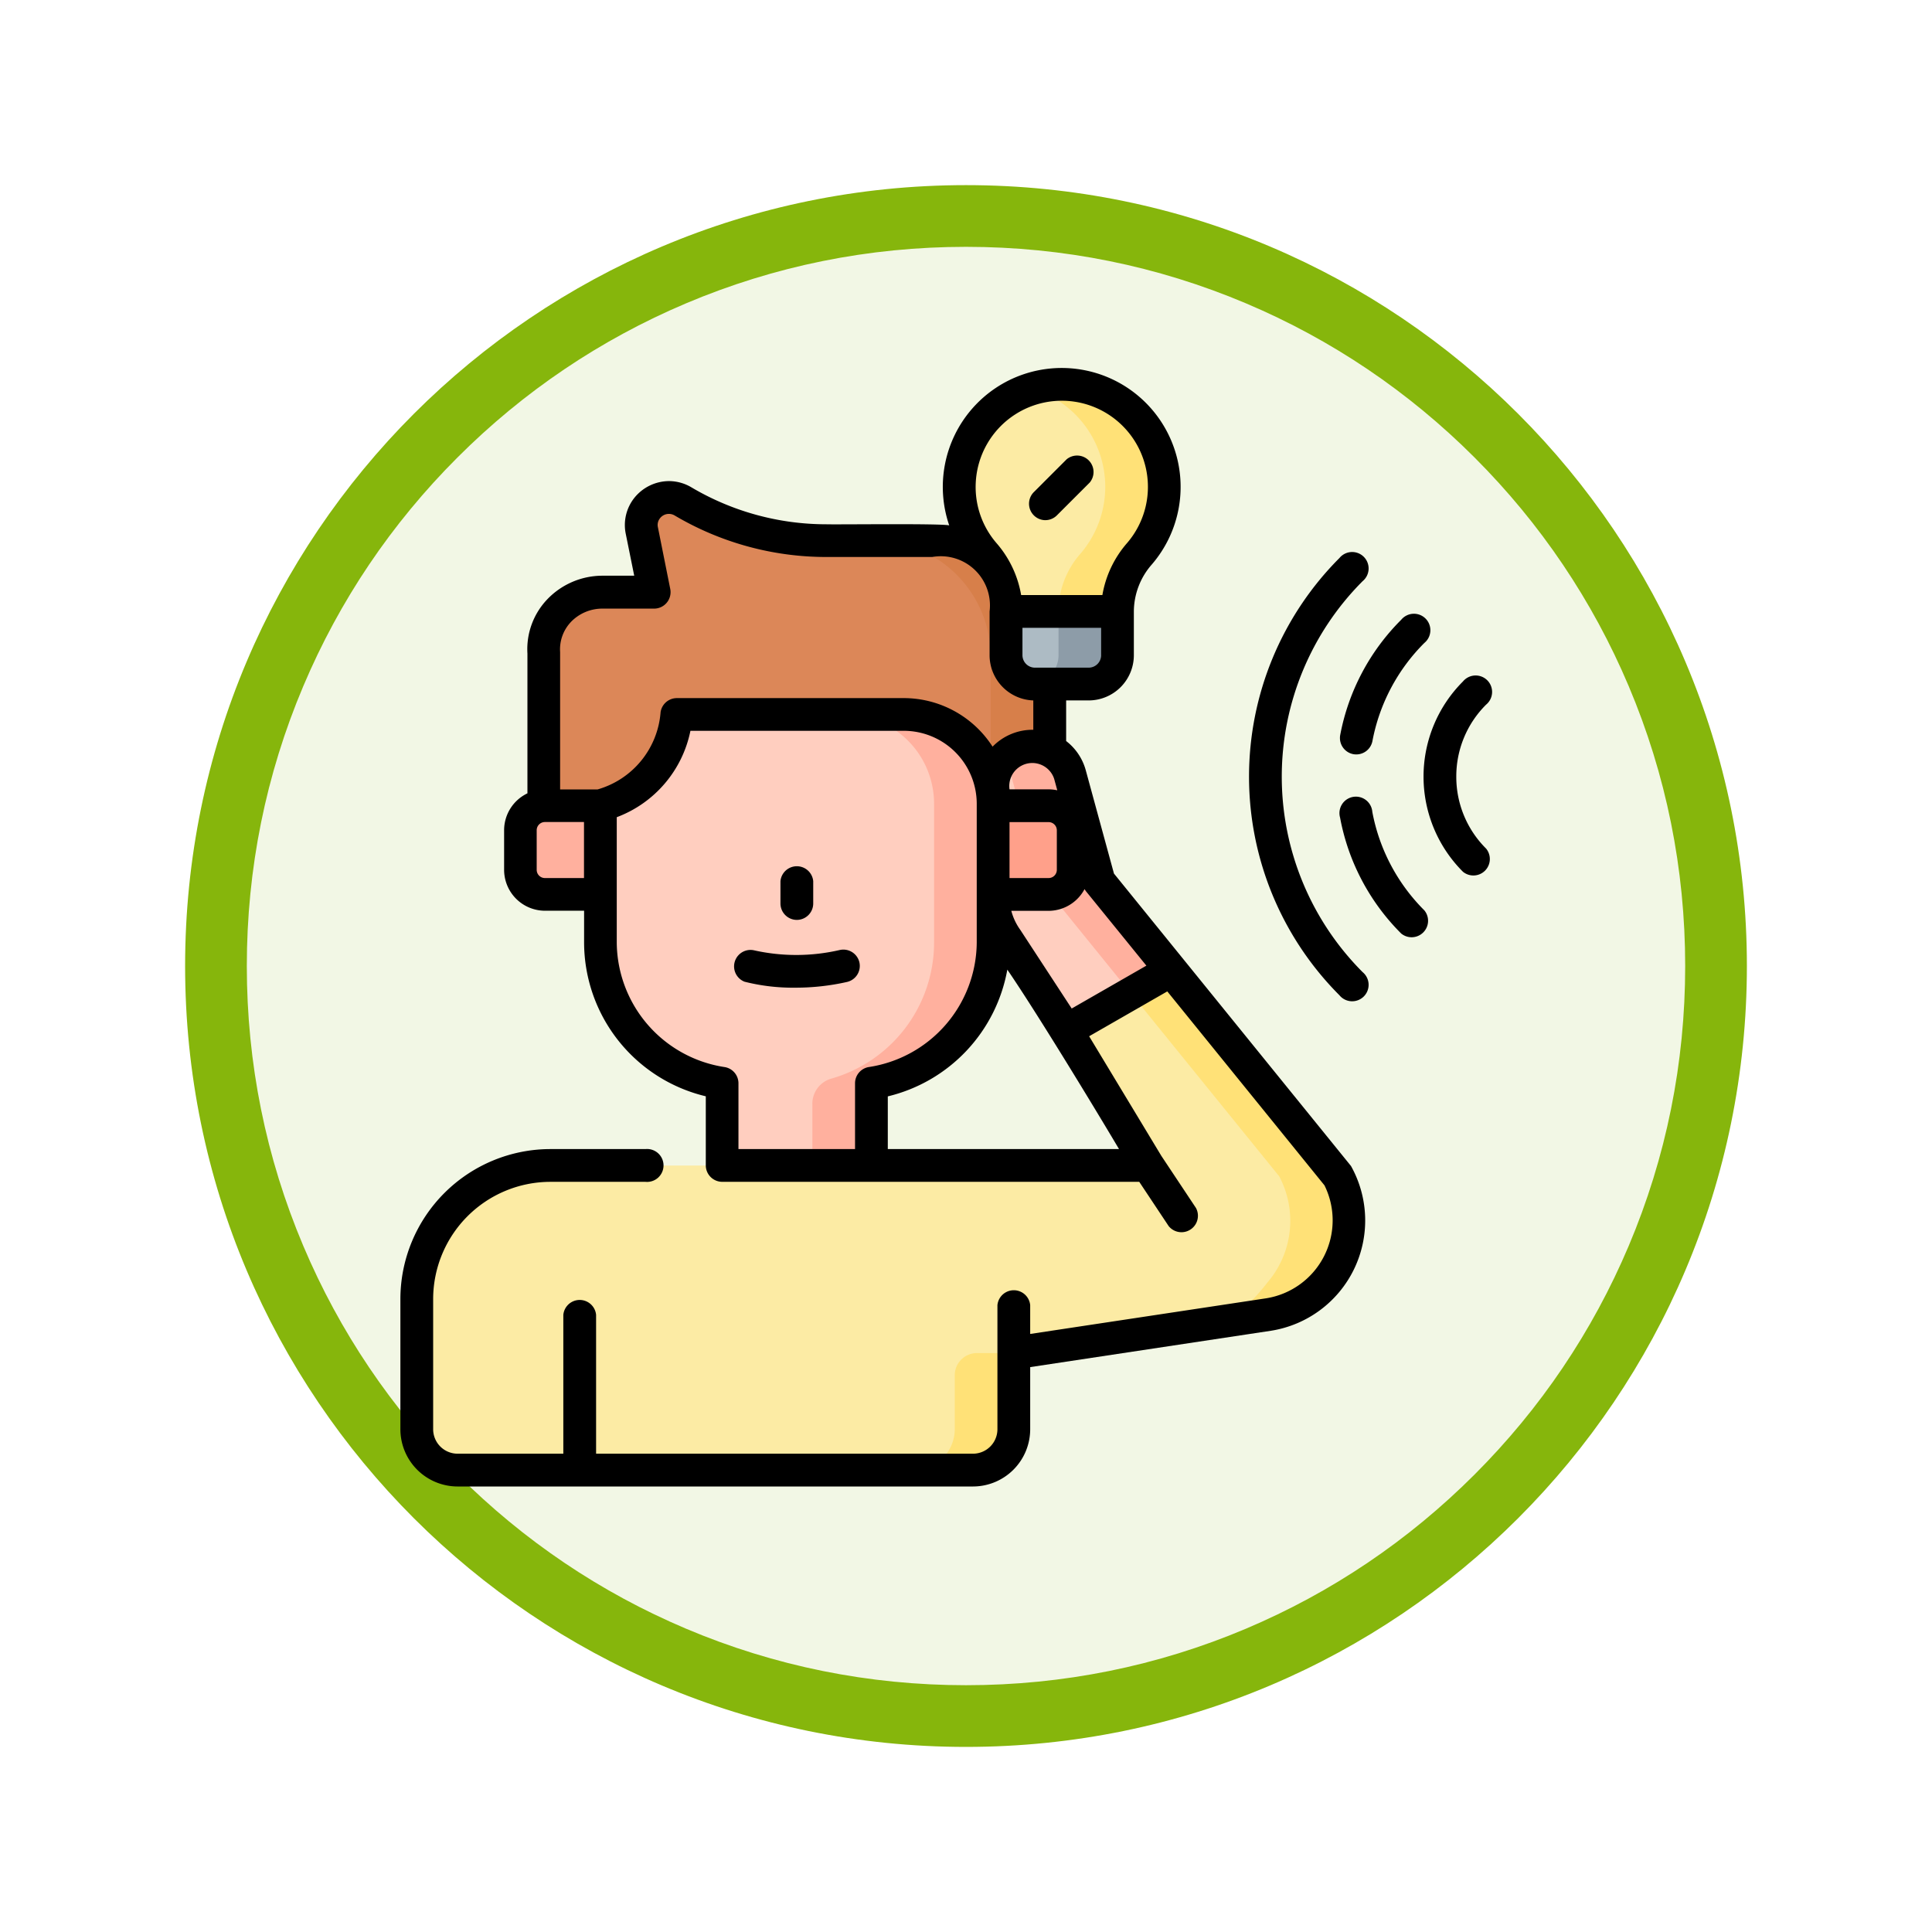 <svg xmlns="http://www.w3.org/2000/svg" xmlns:xlink="http://www.w3.org/1999/xlink" width="93.934" height="93.934" viewBox="0 0 93.934 93.934">
  <defs>
    <filter id="Path_982547" x="0" y="0" width="93.934" height="93.934" filterUnits="userSpaceOnUse">
      <feOffset dy="3" input="SourceAlpha"/>
      <feGaussianBlur stdDeviation="3" result="blur"/>
      <feFlood flood-opacity="0.161"/>
      <feComposite operator="in" in2="blur"/>
      <feComposite in="SourceGraphic"/>
    </filter>
  </defs>
  <g id="Group_1215558" data-name="Group 1215558" transform="translate(-615.5 -6056.533)">
    <g id="Group_1214526" data-name="Group 1214526" transform="translate(0 60)">
      <g id="Group_1214401" data-name="Group 1214401" transform="translate(6.5 5099.669)">
        <g id="Group_1206326" data-name="Group 1206326" transform="translate(420 -3717.169)">
          <g id="Group_1183815" data-name="Group 1183815" transform="translate(0 4267.973)">
            <g id="Group_1181939" data-name="Group 1181939" transform="translate(0 -388.939)">
              <g id="Group_1175133" data-name="Group 1175133" transform="translate(-0.033 -1251)">
                <g id="Group_1167337" data-name="Group 1167337" transform="translate(198.033 1992)">
                  <g id="Group_1166720" data-name="Group 1166720">
                    <g id="Group_1164305" data-name="Group 1164305">
                      <g id="Group_1163948" data-name="Group 1163948">
                        <g id="Group_1158168" data-name="Group 1158168">
                          <g id="Group_1152576" data-name="Group 1152576">
                            <g id="Group_1148633" data-name="Group 1148633">
                              <g id="Group_1148525" data-name="Group 1148525">
                                <g transform="matrix(1, 0, 0, 1, -9, -6)" filter="url(#Path_982547)">
                                  <g id="Path_982547-2" data-name="Path 982547" transform="translate(9 6)" fill="#f2f7e5">
                                    <path d="M 37.967 74.434 C 33.043 74.434 28.268 73.47 23.773 71.568 C 19.43 69.732 15.53 67.102 12.181 63.753 C 8.831 60.403 6.202 56.503 4.365 52.161 C 2.464 47.666 1.5 42.89 1.5 37.967 C 1.5 33.043 2.464 28.268 4.365 23.773 C 6.202 19.43 8.831 15.53 12.181 12.181 C 15.53 8.831 19.43 6.202 23.773 4.365 C 28.268 2.464 33.043 1.5 37.967 1.5 C 42.89 1.5 47.666 2.464 52.161 4.365 C 56.503 6.202 60.403 8.831 63.753 12.181 C 67.102 15.53 69.732 19.43 71.568 23.773 C 73.47 28.268 74.434 33.043 74.434 37.967 C 74.434 42.89 73.47 47.666 71.568 52.161 C 69.732 56.503 67.102 60.403 63.753 63.753 C 60.403 67.102 56.503 69.732 52.161 71.568 C 47.666 73.47 42.89 74.434 37.967 74.434 Z" stroke="none"/>
                                    <path d="M 37.967 3 C 33.245 3 28.666 3.924 24.357 5.747 C 20.194 7.508 16.454 10.029 13.242 13.242 C 10.029 16.454 7.508 20.194 5.747 24.357 C 3.924 28.666 3 33.245 3 37.967 C 3 42.689 3.924 47.268 5.747 51.577 C 7.508 55.74 10.029 59.48 13.242 62.692 C 16.454 65.904 20.194 68.426 24.357 70.187 C 28.666 72.009 33.245 72.934 37.967 72.934 C 42.689 72.934 47.268 72.009 51.577 70.187 C 55.74 68.426 59.48 65.904 62.692 62.692 C 65.904 59.48 68.426 55.74 70.187 51.577 C 72.009 47.268 72.934 42.689 72.934 37.967 C 72.934 33.245 72.009 28.666 70.187 24.357 C 68.426 20.194 65.904 16.454 62.692 13.242 C 59.48 10.029 55.74 7.508 51.577 5.747 C 47.268 3.924 42.689 3 37.967 3 M 37.967 0 C 58.935 0 75.934 16.998 75.934 37.967 C 75.934 58.935 58.935 75.934 37.967 75.934 C 16.998 75.934 0 58.935 0 37.967 C 0 16.998 16.998 0 37.967 0 Z" stroke="none" fill="#86b60c"/>
                                  </g>
                                </g>
                              </g>
                            </g>
                          </g>
                        </g>
                      </g>
                    </g>
                  </g>
                </g>
              </g>
            </g>
          </g>
        </g>
      </g>
      <g id="escucha-activa" transform="translate(628.576 6014.424)">
        <g id="Group_1214524" data-name="Group 1214524" transform="translate(7.188 0.795)">
          <path id="Path_1077249" data-name="Path 1077249" d="M76.732,60.859l.6,3H74.821a2.813,2.813,0,0,0-2.86,2.966v7.419h24.6V67.17a5.664,5.664,0,0,0-5.713-5.819H85.705a13.676,13.676,0,0,1-6.973-1.911A1.343,1.343,0,0,0,76.732,60.859Z" transform="translate(-65.788 -53.753)" fill="#dc8758"/>
          <path id="Path_1077250" data-name="Path 1077250" d="M231.425,84.859V91.93h-2.872V84.859a5.664,5.664,0,0,0-5.713-5.819h2.872A5.664,5.664,0,0,1,231.425,84.859Z" transform="translate(-200.648 -71.442)" fill="#d77f4a"/>
          <path id="Path_1077251" data-name="Path 1077251" d="M58.694,194.023,50.573,184l-3.509-4.33-1.416-5.188a1.878,1.878,0,0,0-2.144-1.353,1.96,1.96,0,0,0-1.591,1.945V180.4a3.6,3.6,0,0,0,.659,2.075l2.906,4.456,3.963,6.565H20.388a6.5,6.5,0,0,0-6.5,6.5v6.325a1.985,1.985,0,0,0,1.985,1.985H40.934a1.985,1.985,0,0,0,1.985-1.985v-3.7l12.392-1.871a4.608,4.608,0,0,0,3.383-6.718Z" transform="translate(-13.891 -155.514)" fill="#fceba4"/>
          <g id="Group_1214521" data-name="Group 1214521" transform="translate(24.171 17.588)">
            <path id="Path_1077252" data-name="Path 1077252" d="M243.457,452.023v2.624a1.985,1.985,0,0,1-1.985,1.985h2.872a1.985,1.985,0,0,0,1.985-1.985v-3.7h-1.793A1.079,1.079,0,0,0,243.457,452.023Z" transform="translate(-241.472 -421.435)" fill="#ffe177"/>
            <path id="Path_1077253" data-name="Path 1077253" d="M298.6,194.023,290.474,184l-3.509-4.33-1.416-5.188a1.882,1.882,0,0,0-3.25-.717,1.874,1.874,0,0,1,.378.717l1.416,5.188,11.63,14.35a4.61,4.61,0,0,1-.576,5.167,10.388,10.388,0,0,1-1.821,1.836l1.887-.285a4.609,4.609,0,0,0,3.383-6.718Z" transform="translate(-277.963 -173.102)" fill="#ffe177"/>
          </g>
          <path id="Path_1077254" data-name="Path 1077254" d="M286.4,184l-5.095,2.924-2.906-4.456a3.6,3.6,0,0,1-.659-2.075v-5.37a1.924,1.924,0,0,1,1.924-1.924,1.876,1.876,0,0,1,1.811,1.382l1.416,5.188Z" transform="translate(-249.714 -155.514)" fill="#ffcebf"/>
          <path id="Path_1077255" data-name="Path 1077255" d="M282.62,174.484l1.416,5.188,4.421,5.455,1.96-1.125-3.509-4.331-1.416-5.188a1.876,1.876,0,0,0-1.811-1.382,1.918,1.918,0,0,0-1.446.658A1.873,1.873,0,0,1,282.62,174.484Z" transform="translate(-253.735 -155.514)" fill="#ffb09e"/>
          <g id="Group_1214522" data-name="Group 1214522" transform="translate(5.039 16.049)">
            <path id="Path_1077256" data-name="Path 1077256" d="M97.946,163.052v6.664a6.947,6.947,0,0,0,5.917,6.827v4h7.261v-4a6.946,6.946,0,0,0,5.917-6.827v-6.761a4.342,4.342,0,0,0-4.342-4.342H101.662A5.044,5.044,0,0,1,97.946,163.052Z" transform="translate(-94.058 -158.613)" fill="#ffcebf"/>
            <path id="Path_1077257" data-name="Path 1077257" d="M203.77,162.953v6.761a6.946,6.946,0,0,1-5.917,6.827v4H194.98v-3a1.267,1.267,0,0,1,.894-1.215,6.882,6.882,0,0,0,5.024-6.612v-6.761a4.343,4.343,0,0,0-4.343-4.343h2.872A4.343,4.343,0,0,1,203.77,162.953Z" transform="translate(-180.786 -158.61)" fill="#ffb09e"/>
            <path id="Path_1077258" data-name="Path 1077258" d="M65.222,204.724h-2.7a1.192,1.192,0,0,1-1.192-1.192V201.6a1.192,1.192,0,0,1,1.192-1.192h2.7Z" transform="translate(-61.334 -195.971)" fill="#ffb09e"/>
            <path id="Path_1077259" data-name="Path 1077259" d="M277.739,204.724h2.7a1.192,1.192,0,0,0,1.192-1.192V201.6a1.192,1.192,0,0,0-1.192-1.192h-2.7Z" transform="translate(-254.755 -195.971)" fill="#ffa08a"/>
          </g>
          <g id="Group_1214523" data-name="Group 1214523" transform="translate(26.376)">
            <path id="Path_1077260" data-name="Path 1077260" d="M272.2,12.485a4.985,4.985,0,1,0-8.762,3.252,4.278,4.278,0,0,1,1.068,2.787v.018h5.418v-.018A4.275,4.275,0,0,1,271,15.737,4.963,4.963,0,0,0,272.2,12.485Z" transform="translate(-262.235 -7.5)" fill="#fceba4"/>
            <path id="Path_1077261" data-name="Path 1077261" d="M302.124,12.483a4.961,4.961,0,0,1-1.208,3.252,4.272,4.272,0,0,0-1.067,2.786v.018h-2.873v-.018a4.277,4.277,0,0,1,1.067-2.786A4.984,4.984,0,0,0,295.71,7.71a4.875,4.875,0,0,1,1.477-.212A4.984,4.984,0,0,1,302.124,12.483Z" transform="translate(-292.155 -7.497)" fill="#ffe177"/>
            <path id="Path_1077262" data-name="Path 1077262" d="M285.065,114.991h2.61a1.4,1.4,0,0,0,1.4-1.4v-2.127H283.66v2.127A1.4,1.4,0,0,0,285.065,114.991Z" transform="translate(-281.384 -100.418)" fill="#adbbc4"/>
            <path id="Path_1077263" data-name="Path 1077263" d="M299.8,111.46v2.127a1.4,1.4,0,0,1-1.405,1.4h-2.609q-.067,0-.131-.006a1.4,1.4,0,0,0,1.272-1.4V111.46Z" transform="translate(-292.101 -100.418)" fill="#8d9ca8"/>
          </g>
        </g>
        <g id="Group_1214525" data-name="Group 1214525" transform="translate(6.391 -0.002)">
          <path id="Path_1077264" data-name="Path 1077264" d="M181.139,230.146a.8.8,0,0,0,.8-.8v-1.084a.8.8,0,0,0-1.593,0v1.084A.8.8,0,0,0,181.139,230.146Z" transform="translate(-161.867 -203.309)"/>
          <path id="Path_1077265" data-name="Path 1077265" d="M164.7,266.881a.8.8,0,0,0-.953-.6,9.393,9.393,0,0,1-4.19.011.8.8,0,0,0-.441,1.531,9.623,9.623,0,0,0,2.473.29,11.4,11.4,0,0,0,2.509-.278A.8.8,0,0,0,164.7,266.881Z" transform="translate(-142.383 -237.981)"/>
          <path id="Path_1077266" data-name="Path 1077266" d="M52.609,38.8,41.085,24.582l-1.372-5.027a2.687,2.687,0,0,0-.953-1.417V16.164h1.092a2.2,2.2,0,0,0,2.2-2.2V11.819a3.489,3.489,0,0,1,.874-2.266,5.781,5.781,0,1,0-9.851-1.9c-.422-.1-5.417-.035-5.973-.053a12.884,12.884,0,0,1-6.567-1.8,2.144,2.144,0,0,0-1.088-.3,2.174,2.174,0,0,0-1.663.793,2.122,2.122,0,0,0-.436,1.769L17.76,10.1H16.22a3.715,3.715,0,0,0-2.7,1.161,3.508,3.508,0,0,0-.952,2.625v6.795a1.989,1.989,0,0,0-1.134,1.793V24.4a1.991,1.991,0,0,0,1.989,1.989h1.9v1.555a7.7,7.7,0,0,0,5.917,7.467v3.358a.8.8,0,0,0,.8.8H42.314l1.43,2.152a.8.8,0,0,0,1.327-.882l-1.684-2.534-3.509-5.813,3.8-2.181,7.642,9.43a3.838,3.838,0,0,1-2.832,5.491L37.012,46.966v-1.4a.8.8,0,0,0-1.593,0V51.6a1.19,1.19,0,0,1-1.188,1.188H15.906v-6.75a.8.8,0,0,0-1.593,0v6.75H9.173A1.19,1.19,0,0,1,7.984,51.6V45.27a5.707,5.707,0,0,1,5.7-5.7H18.31a.8.8,0,1,0,0-1.593H13.685A7.3,7.3,0,0,0,6.391,45.27V51.6a2.785,2.785,0,0,0,2.782,2.782H34.23A2.785,2.785,0,0,0,37.012,51.6V48.578l11.715-1.769A5.427,5.427,0,0,0,52.609,38.8ZM36.007,22.08h1.9a.4.4,0,0,1,.4.4V24.4a.4.4,0,0,1-.4.4h-1.9Zm1.9-1.593h-1.9a1.119,1.119,0,0,1,2.17-.512l.152.558a1.986,1.986,0,0,0-.422-.046Zm2.555-6.524a.608.608,0,0,1-.608.608h-2.61a.608.608,0,0,1-.608-.608V12.633h3.825v1.331ZM34.364,5.6a4.188,4.188,0,1,1,7.358,2.913,5.163,5.163,0,0,0-1.2,2.528H36.572a5.167,5.167,0,0,0-1.2-2.528A4.175,4.175,0,0,1,34.364,5.6ZM14.678,12.353A2.116,2.116,0,0,1,16.22,11.7h2.511a.8.8,0,0,0,.781-.953l-.6-3a.52.52,0,0,1,.106-.447.548.548,0,0,1,.707-.129A14.477,14.477,0,0,0,27.1,9.19h5.147a2.391,2.391,0,0,1,2.791,2.647v2.127a2.2,2.2,0,0,0,2.125,2.2v1.427a2.715,2.715,0,0,0-1.98.821,5.138,5.138,0,0,0-4.32-2.361H19.831a.8.8,0,0,0-.789.685,4.243,4.243,0,0,1-3.063,3.755H14.157V13.864c0-.017,0-.034,0-.052a1.932,1.932,0,0,1,.523-1.46ZM13.418,24.8a.4.4,0,0,1-.4-.4V22.476a.4.4,0,0,1,.4-.4h1.9V24.8Zm9.41,13.177v-3.2a.8.8,0,0,0-.655-.784,6.171,6.171,0,0,1-5.262-6.043V21.841a5.693,5.693,0,0,0,3.582-4.2H30.868a3.549,3.549,0,0,1,3.545,3.535v6.772a6.171,6.171,0,0,1-5.262,6.043.8.8,0,0,0-.655.784v3.2H22.828Zm7.261,0V35.415A7.741,7.741,0,0,0,35.9,29.253c1.384,2.019,4.158,6.579,5.43,8.723Zm12.572-8.918-3.631,2.084-2.5-3.825-.017-.024a2.791,2.791,0,0,1-.419-.9h1.806a1.99,1.99,0,0,0,1.756-1.058.8.8,0,0,0,.079.12Z" transform="translate(-6.391 0.002)"/>
          <path id="Path_1077267" data-name="Path 1077267" d="M400.406,86.177a.8.8,0,1,0-1.126-1.126,15.049,15.049,0,0,0,0,21.259.8.8,0,1,0,1.126-1.126A13.455,13.455,0,0,1,400.406,86.177Z" transform="translate(-353.623 -75.809)"/>
          <path id="Path_1077268" data-name="Path 1077268" d="M438.023,197.64a.8.8,0,1,0-1.566.292,10.717,10.717,0,0,0,2.97,5.634.8.8,0,0,0,1.126-1.126,9.131,9.131,0,0,1-2.531-4.8Z" transform="translate(-390.769 -176.068)"/>
          <path id="Path_1077269" data-name="Path 1077269" d="M437.142,119.852a.8.8,0,0,0,.931-.634,9.132,9.132,0,0,1,2.526-4.774.8.8,0,1,0-1.126-1.126,10.719,10.719,0,0,0-2.965,5.6A.8.8,0,0,0,437.142,119.852Z" transform="translate(-390.813 -101.074)"/>
          <path id="Path_1077270" data-name="Path 1077270" d="M476.36,146.208a4.916,4.916,0,0,1,1.449-3.5.8.8,0,1,0-1.126-1.126,6.541,6.541,0,0,0,0,9.25.8.8,0,0,0,1.126-1.126A4.916,4.916,0,0,1,476.36,146.208Z" transform="translate(-425.022 -126.337)"/>
          <path id="Path_1077271" data-name="Path 1077271" d="M294.916,42.783a.794.794,0,0,0,.563-.233l1.6-1.6a.8.8,0,0,0-1.126-1.126l-1.6,1.6a.8.8,0,0,0,.563,1.36Z" transform="translate(-263.56 -35.382)"/>
        </g>
      </g>
    </g>
  </g>
</svg>
